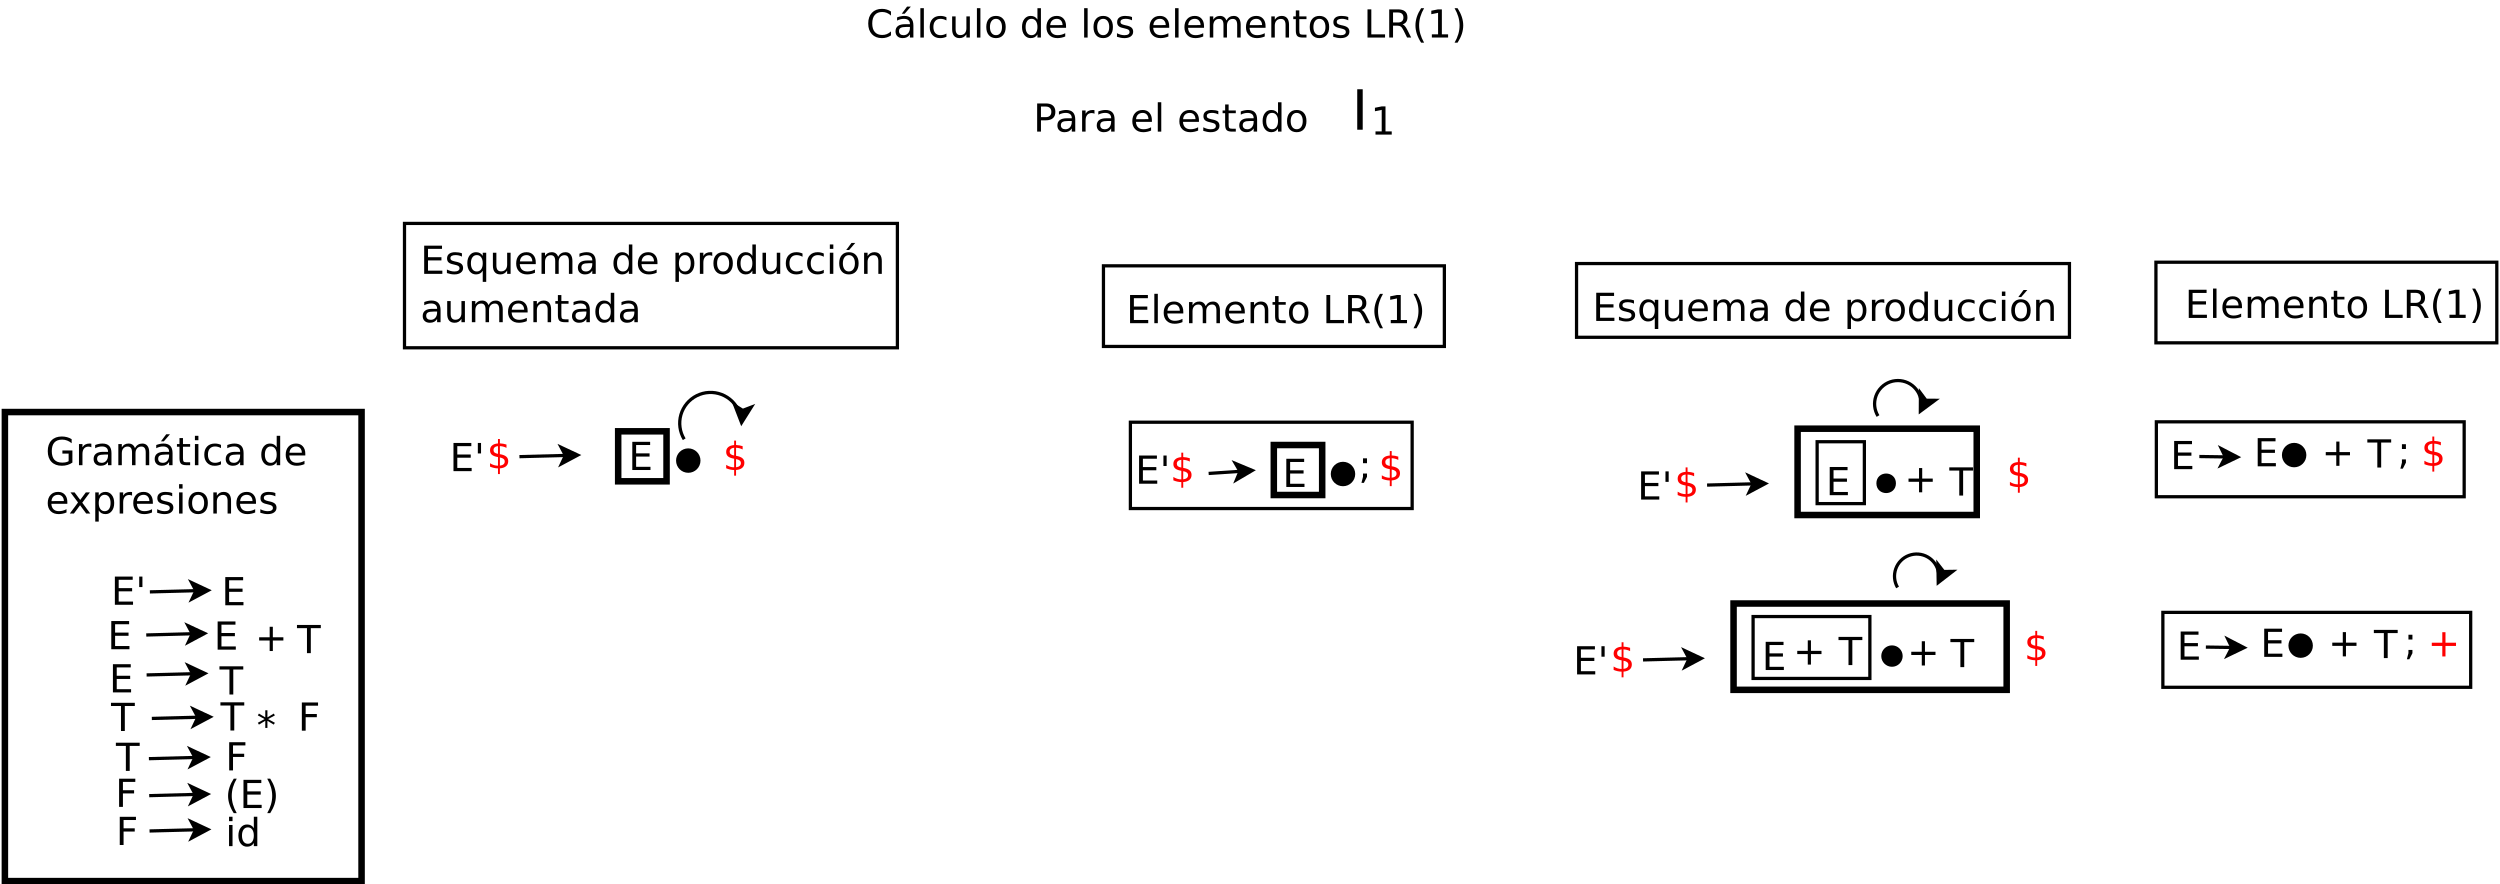 <?xml version="1.0" encoding="UTF-8"?>
<svg xmlns="http://www.w3.org/2000/svg" xmlns:xlink="http://www.w3.org/1999/xlink" width="1535pt" height="543pt" viewBox="0 0 1535 543" version="1.1">
<defs>
<g>
<symbol overflow="visible" id="glyph0-0">
<path style="stroke:none;" d="M 1.188 4.203 L 1.188 -16.75 L 13.062 -16.75 L 13.062 4.203 Z M 2.516 2.875 L 11.734 2.875 L 11.734 -15.406 L 2.516 -15.406 Z M 2.516 2.875 "/>
</symbol>
<symbol overflow="visible" id="glyph0-1">
<path style="stroke:none;" d="M 2.328 -17.312 L 13.281 -17.312 L 13.281 -15.344 L 4.672 -15.344 L 4.672 -10.219 L 12.922 -10.219 L 12.922 -8.25 L 4.672 -8.25 L 4.672 -1.969 L 13.484 -1.969 L 13.484 0 L 2.328 0 Z M 2.328 -17.312 "/>
</symbol>
<symbol overflow="visible" id="glyph0-2">
<path style="stroke:none;" d="M -0.062 -17.312 L 14.578 -17.312 L 14.578 -15.344 L 8.438 -15.344 L 8.438 0 L 6.078 0 L 6.078 -15.344 L -0.062 -15.344 Z M -0.062 -17.312 "/>
</symbol>
<symbol overflow="visible" id="glyph0-3">
<path style="stroke:none;" d="M 10.922 -14.891 L 10.922 -8.438 L 17.391 -8.438 L 17.391 -6.453 L 10.922 -6.453 L 10.922 0 L 8.969 0 L 8.969 -6.453 L 2.516 -6.453 L 2.516 -8.438 L 8.969 -8.438 L 8.969 -14.891 Z M 10.922 -14.891 "/>
</symbol>
<symbol overflow="visible" id="glyph0-4">
<path style="stroke:none;" d="M 2.328 -17.312 L 12.281 -17.312 L 12.281 -15.344 L 4.672 -15.344 L 4.672 -10.234 L 11.531 -10.234 L 11.531 -8.266 L 4.672 -8.266 L 4.672 0 L 2.328 0 Z M 2.328 -17.312 "/>
</symbol>
<symbol overflow="visible" id="glyph0-5">
<path style="stroke:none;" d="M 11.172 -14.469 L 7 -12.219 L 11.172 -9.953 L 10.5 -8.812 L 6.594 -11.172 L 6.594 -6.797 L 5.281 -6.797 L 5.281 -11.172 L 1.375 -8.812 L 0.703 -9.953 L 4.875 -12.219 L 0.703 -14.469 L 1.375 -15.609 L 5.281 -13.25 L 5.281 -17.625 L 6.594 -17.625 L 6.594 -13.25 L 10.5 -15.609 Z M 11.172 -14.469 "/>
</symbol>
<symbol overflow="visible" id="glyph0-6">
<path style="stroke:none;" d="M 7.359 -18.016 C 6.328 -16.242 5.555 -14.488 5.047 -12.75 C 4.547 -11.008 4.297 -9.242 4.297 -7.453 C 4.297 -5.672 4.551 -3.906 5.062 -2.156 C 5.57 -0.406 6.336 1.352 7.359 3.125 L 5.516 3.125 C 4.348 1.312 3.477 -0.469 2.906 -2.219 C 2.332 -3.977 2.047 -5.723 2.047 -7.453 C 2.047 -9.18 2.328 -10.914 2.891 -12.656 C 3.461 -14.406 4.336 -16.191 5.516 -18.016 Z M 7.359 -18.016 "/>
</symbol>
<symbol overflow="visible" id="glyph0-7">
<path style="stroke:none;" d="M 1.906 -18.016 L 3.75 -18.016 C 4.914 -16.191 5.785 -14.406 6.359 -12.656 C 6.93 -10.914 7.219 -9.18 7.219 -7.453 C 7.219 -5.723 6.93 -3.977 6.359 -2.219 C 5.785 -0.469 4.914 1.312 3.75 3.125 L 1.906 3.125 C 2.926 1.352 3.691 -0.406 4.203 -2.156 C 4.711 -3.906 4.969 -5.672 4.969 -7.453 C 4.969 -9.242 4.711 -11.008 4.203 -12.75 C 3.691 -14.488 2.926 -16.242 1.906 -18.016 Z M 1.906 -18.016 "/>
</symbol>
<symbol overflow="visible" id="glyph0-8">
<path style="stroke:none;" d="M 2.234 -12.984 L 4.375 -12.984 L 4.375 0 L 2.234 0 Z M 2.234 -18.047 L 4.375 -18.047 L 4.375 -15.344 L 2.234 -15.344 Z M 2.234 -18.047 "/>
</symbol>
<symbol overflow="visible" id="glyph0-9">
<path style="stroke:none;" d="M 10.781 -11.016 L 10.781 -18.047 L 12.922 -18.047 L 12.922 0 L 10.781 0 L 10.781 -1.953 C 10.332 -1.172 9.766 -0.594 9.078 -0.219 C 8.398 0.156 7.582 0.344 6.625 0.344 C 5.051 0.344 3.77 -0.281 2.781 -1.531 C 1.801 -2.789 1.312 -4.441 1.312 -6.484 C 1.312 -8.523 1.801 -10.172 2.781 -11.422 C 3.77 -12.672 5.051 -13.297 6.625 -13.297 C 7.582 -13.297 8.398 -13.109 9.078 -12.734 C 9.766 -12.359 10.332 -11.785 10.781 -11.016 Z M 3.516 -6.484 C 3.516 -4.91 3.836 -3.676 4.484 -2.781 C 5.129 -1.895 6.016 -1.453 7.141 -1.453 C 8.273 -1.453 9.164 -1.895 9.812 -2.781 C 10.457 -3.676 10.781 -4.91 10.781 -6.484 C 10.781 -8.055 10.457 -9.285 9.812 -10.172 C 9.164 -11.066 8.273 -11.516 7.141 -11.516 C 6.016 -11.516 5.129 -11.066 4.484 -10.172 C 3.836 -9.285 3.516 -8.055 3.516 -6.484 Z M 3.516 -6.484 "/>
</symbol>
<symbol overflow="visible" id="glyph0-10">
<path style="stroke:none;" d="M 4.25 -17.312 L 4.25 -10.875 L 2.281 -10.875 L 2.281 -17.312 Z M 4.25 -17.312 "/>
</symbol>
<symbol overflow="visible" id="glyph0-11">
<path style="stroke:none;" d="M 14.141 -2.469 L 14.141 -7.125 L 10.312 -7.125 L 10.312 -9.047 L 16.453 -9.047 L 16.453 -1.609 C 15.547 -0.973 14.547 -0.488 13.453 -0.156 C 12.367 0.176 11.207 0.344 9.969 0.344 C 7.27 0.344 5.156 -0.445 3.625 -2.031 C 2.094 -3.613 1.328 -5.816 1.328 -8.641 C 1.328 -11.473 2.094 -13.676 3.625 -15.25 C 5.156 -16.832 7.27 -17.625 9.969 -17.625 C 11.102 -17.625 12.176 -17.484 13.188 -17.203 C 14.207 -16.93 15.145 -16.523 16 -15.984 L 16 -13.484 C 15.133 -14.223 14.211 -14.773 13.234 -15.141 C 12.266 -15.516 11.242 -15.703 10.172 -15.703 C 8.055 -15.703 6.461 -15.109 5.391 -13.922 C 4.328 -12.742 3.797 -10.984 3.797 -8.641 C 3.797 -6.305 4.328 -4.547 5.391 -3.359 C 6.461 -2.18 8.055 -1.594 10.172 -1.594 C 10.992 -1.594 11.727 -1.66 12.375 -1.797 C 13.031 -1.941 13.617 -2.164 14.141 -2.469 Z M 14.141 -2.469 "/>
</symbol>
<symbol overflow="visible" id="glyph0-12">
<path style="stroke:none;" d="M 9.766 -11 C 9.523 -11.133 9.266 -11.234 8.984 -11.297 C 8.703 -11.367 8.391 -11.406 8.047 -11.406 C 6.836 -11.406 5.91 -11.008 5.266 -10.219 C 4.617 -9.438 4.297 -8.312 4.297 -6.844 L 4.297 0 L 2.156 0 L 2.156 -12.984 L 4.297 -12.984 L 4.297 -10.969 C 4.742 -11.758 5.328 -12.344 6.047 -12.719 C 6.766 -13.102 7.641 -13.297 8.672 -13.297 C 8.816 -13.297 8.977 -13.285 9.156 -13.266 C 9.332 -13.254 9.531 -13.227 9.75 -13.188 Z M 9.766 -11 "/>
</symbol>
<symbol overflow="visible" id="glyph0-13">
<path style="stroke:none;" d="M 8.141 -6.531 C 6.422 -6.531 5.227 -6.332 4.562 -5.938 C 3.895 -5.539 3.562 -4.867 3.562 -3.922 C 3.562 -3.16 3.812 -2.555 4.312 -2.109 C 4.812 -1.672 5.488 -1.453 6.344 -1.453 C 7.531 -1.453 8.477 -1.867 9.188 -2.703 C 9.906 -3.547 10.266 -4.66 10.266 -6.047 L 10.266 -6.531 Z M 12.391 -7.406 L 12.391 0 L 10.266 0 L 10.266 -1.969 C 9.773 -1.176 9.164 -0.594 8.438 -0.219 C 7.719 0.156 6.832 0.344 5.781 0.344 C 4.445 0.344 3.383 -0.031 2.594 -0.781 C 1.812 -1.531 1.422 -2.531 1.422 -3.781 C 1.422 -5.238 1.91 -6.336 2.891 -7.078 C 3.867 -7.828 5.328 -8.203 7.266 -8.203 L 10.266 -8.203 L 10.266 -8.406 C 10.266 -9.383 9.941 -10.145 9.297 -10.688 C 8.648 -11.227 7.742 -11.5 6.578 -11.5 C 5.836 -11.5 5.113 -11.406 4.406 -11.219 C 3.695 -11.039 3.02 -10.773 2.375 -10.422 L 2.375 -12.391 C 3.156 -12.691 3.91 -12.914 4.641 -13.062 C 5.379 -13.219 6.098 -13.297 6.797 -13.297 C 8.672 -13.297 10.07 -12.805 11 -11.828 C 11.926 -10.859 12.391 -9.383 12.391 -7.406 Z M 12.391 -7.406 "/>
</symbol>
<symbol overflow="visible" id="glyph0-14">
<path style="stroke:none;" d="M 12.344 -10.5 C 12.883 -11.457 13.523 -12.16 14.266 -12.609 C 15.004 -13.066 15.879 -13.297 16.891 -13.297 C 18.242 -13.297 19.285 -12.82 20.016 -11.875 C 20.754 -10.926 21.125 -9.582 21.125 -7.844 L 21.125 0 L 18.969 0 L 18.969 -7.766 C 18.969 -9.016 18.75 -9.941 18.312 -10.547 C 17.875 -11.148 17.203 -11.453 16.297 -11.453 C 15.191 -11.453 14.316 -11.082 13.672 -10.344 C 13.023 -9.613 12.703 -8.613 12.703 -7.344 L 12.703 0 L 10.562 0 L 10.562 -7.766 C 10.562 -9.023 10.344 -9.953 9.906 -10.547 C 9.469 -11.148 8.785 -11.453 7.859 -11.453 C 6.773 -11.453 5.91 -11.082 5.266 -10.344 C 4.617 -9.602 4.297 -8.602 4.297 -7.344 L 4.297 0 L 2.156 0 L 2.156 -12.984 L 4.297 -12.984 L 4.297 -10.969 C 4.785 -11.77 5.367 -12.359 6.047 -12.734 C 6.734 -13.109 7.547 -13.297 8.484 -13.297 C 9.422 -13.297 10.219 -13.055 10.875 -12.578 C 11.539 -12.098 12.031 -11.406 12.344 -10.5 Z M 12.344 -10.5 "/>
</symbol>
<symbol overflow="visible" id="glyph0-15">
<path style="stroke:none;" d="M 8.141 -6.531 C 6.422 -6.531 5.227 -6.332 4.562 -5.938 C 3.895 -5.539 3.562 -4.867 3.562 -3.922 C 3.562 -3.16 3.812 -2.555 4.312 -2.109 C 4.812 -1.672 5.488 -1.453 6.344 -1.453 C 7.531 -1.453 8.477 -1.867 9.188 -2.703 C 9.906 -3.547 10.266 -4.66 10.266 -6.047 L 10.266 -6.531 Z M 12.391 -7.406 L 12.391 0 L 10.266 0 L 10.266 -1.969 C 9.773 -1.176 9.164 -0.594 8.438 -0.219 C 7.719 0.156 6.832 0.344 5.781 0.344 C 4.445 0.344 3.383 -0.031 2.594 -0.781 C 1.812 -1.531 1.422 -2.531 1.422 -3.781 C 1.422 -5.238 1.91 -6.336 2.891 -7.078 C 3.867 -7.828 5.328 -8.203 7.266 -8.203 L 10.266 -8.203 L 10.266 -8.406 C 10.266 -9.383 9.941 -10.145 9.297 -10.688 C 8.648 -11.227 7.742 -11.5 6.578 -11.5 C 5.836 -11.5 5.113 -11.406 4.406 -11.219 C 3.695 -11.039 3.02 -10.773 2.375 -10.422 L 2.375 -12.391 C 3.156 -12.691 3.91 -12.914 4.641 -13.062 C 5.379 -13.219 6.098 -13.297 6.797 -13.297 C 8.672 -13.297 10.07 -12.805 11 -11.828 C 11.926 -10.859 12.391 -9.383 12.391 -7.406 Z M 8.5 -19 L 10.812 -19 L 7.031 -14.641 L 5.25 -14.641 Z M 8.5 -19 "/>
</symbol>
<symbol overflow="visible" id="glyph0-16">
<path style="stroke:none;" d="M 4.344 -16.672 L 4.344 -12.984 L 8.75 -12.984 L 8.75 -11.328 L 4.344 -11.328 L 4.344 -4.281 C 4.344 -3.219 4.488 -2.535 4.781 -2.234 C 5.07 -1.93 5.66 -1.781 6.547 -1.781 L 8.75 -1.781 L 8.75 0 L 6.547 0 C 4.898 0 3.766 -0.305 3.141 -0.922 C 2.516 -1.535 2.203 -2.656 2.203 -4.281 L 2.203 -11.328 L 0.641 -11.328 L 0.641 -12.984 L 2.203 -12.984 L 2.203 -16.672 Z M 4.344 -16.672 "/>
</symbol>
<symbol overflow="visible" id="glyph0-17">
<path style="stroke:none;" d="M 11.578 -12.484 L 11.578 -10.5 C 10.984 -10.832 10.379 -11.082 9.766 -11.25 C 9.16 -11.414 8.551 -11.5 7.938 -11.5 C 6.551 -11.5 5.473 -11.055 4.703 -10.172 C 3.941 -9.297 3.562 -8.066 3.562 -6.484 C 3.562 -4.898 3.941 -3.664 4.703 -2.781 C 5.473 -1.906 6.551 -1.469 7.938 -1.469 C 8.551 -1.469 9.16 -1.551 9.766 -1.719 C 10.379 -1.883 10.984 -2.133 11.578 -2.469 L 11.578 -0.5 C 10.984 -0.219 10.367 -0.008 9.734 0.125 C 9.098 0.27 8.422 0.344 7.703 0.344 C 5.742 0.344 4.188 -0.27 3.031 -1.5 C 1.883 -2.727 1.312 -4.391 1.312 -6.484 C 1.312 -8.598 1.891 -10.258 3.047 -11.469 C 4.211 -12.688 5.812 -13.297 7.844 -13.297 C 8.5 -13.297 9.141 -13.227 9.766 -13.094 C 10.391 -12.957 10.992 -12.754 11.578 -12.484 Z M 11.578 -12.484 "/>
</symbol>
<symbol overflow="visible" id="glyph0-18">
<path style="stroke:none;" d=""/>
</symbol>
<symbol overflow="visible" id="glyph0-19">
<path style="stroke:none;" d="M 13.344 -7.031 L 13.344 -5.984 L 3.531 -5.984 C 3.625 -4.516 4.066 -3.395 4.859 -2.625 C 5.648 -1.852 6.754 -1.469 8.172 -1.469 C 8.992 -1.469 9.789 -1.566 10.562 -1.766 C 11.332 -1.973 12.094 -2.273 12.844 -2.672 L 12.844 -0.656 C 12.082 -0.332 11.297 -0.086 10.484 0.078 C 9.68 0.254 8.867 0.344 8.047 0.344 C 5.973 0.344 4.332 -0.258 3.125 -1.469 C 1.914 -2.676 1.312 -4.305 1.312 -6.359 C 1.312 -8.492 1.883 -10.18 3.031 -11.422 C 4.176 -12.672 5.723 -13.297 7.672 -13.297 C 9.422 -13.297 10.801 -12.734 11.812 -11.609 C 12.832 -10.484 13.344 -8.957 13.344 -7.031 Z M 11.219 -7.656 C 11.195 -8.82 10.867 -9.754 10.234 -10.453 C 9.598 -11.148 8.754 -11.5 7.703 -11.5 C 6.516 -11.5 5.562 -11.16 4.844 -10.484 C 4.125 -9.805 3.711 -8.859 3.609 -7.641 Z M 11.219 -7.656 "/>
</symbol>
<symbol overflow="visible" id="glyph0-20">
<path style="stroke:none;" d="M 13.031 -12.984 L 8.344 -6.672 L 13.281 0 L 10.766 0 L 6.984 -5.109 L 3.203 0 L 0.688 0 L 5.734 -6.797 L 1.109 -12.984 L 3.625 -12.984 L 7.078 -8.359 L 10.516 -12.984 Z M 13.031 -12.984 "/>
</symbol>
<symbol overflow="visible" id="glyph0-21">
<path style="stroke:none;" d="M 4.297 -1.953 L 4.297 4.938 L 2.156 4.938 L 2.156 -12.984 L 4.297 -12.984 L 4.297 -11.016 C 4.742 -11.785 5.312 -12.359 6 -12.734 C 6.688 -13.109 7.504 -13.297 8.453 -13.297 C 10.023 -13.297 11.305 -12.672 12.297 -11.422 C 13.285 -10.172 13.781 -8.523 13.781 -6.484 C 13.781 -4.441 13.285 -2.789 12.297 -1.531 C 11.305 -0.281 10.023 0.344 8.453 0.344 C 7.504 0.344 6.688 0.156 6 -0.219 C 5.312 -0.594 4.742 -1.172 4.297 -1.953 Z M 11.562 -6.484 C 11.562 -8.055 11.238 -9.285 10.594 -10.172 C 9.945 -11.066 9.062 -11.516 7.938 -11.516 C 6.801 -11.516 5.91 -11.066 5.266 -10.172 C 4.617 -9.285 4.297 -8.055 4.297 -6.484 C 4.297 -4.91 4.617 -3.676 5.266 -2.781 C 5.91 -1.895 6.801 -1.453 7.938 -1.453 C 9.062 -1.453 9.945 -1.895 10.594 -2.781 C 11.238 -3.676 11.562 -4.91 11.562 -6.484 Z M 11.562 -6.484 "/>
</symbol>
<symbol overflow="visible" id="glyph0-22">
<path style="stroke:none;" d="M 10.516 -12.609 L 10.516 -10.594 C 9.91 -10.895 9.285 -11.125 8.641 -11.281 C 7.992 -11.438 7.32 -11.516 6.625 -11.516 C 5.562 -11.516 4.766 -11.352 4.234 -11.031 C 3.703 -10.707 3.438 -10.219 3.438 -9.562 C 3.438 -9.07 3.625 -8.688 4 -8.406 C 4.383 -8.125 5.148 -7.852 6.297 -7.594 L 7.031 -7.438 C 8.539 -7.113 9.613 -6.656 10.25 -6.062 C 10.895 -5.469 11.219 -4.641 11.219 -3.578 C 11.219 -2.379 10.738 -1.426 9.781 -0.719 C 8.82 -0.008 7.508 0.344 5.844 0.344 C 5.145 0.344 4.422 0.273 3.672 0.141 C 2.922 0.004 2.125 -0.195 1.281 -0.469 L 1.281 -2.672 C 2.07 -2.266 2.848 -1.957 3.609 -1.75 C 4.379 -1.551 5.141 -1.453 5.891 -1.453 C 6.898 -1.453 7.672 -1.625 8.203 -1.969 C 8.742 -2.312 9.016 -2.797 9.016 -3.422 C 9.016 -4.004 8.816 -4.445 8.422 -4.75 C 8.035 -5.062 7.188 -5.359 5.875 -5.641 L 5.125 -5.828 C 3.801 -6.098 2.844 -6.52 2.25 -7.094 C 1.664 -7.676 1.375 -8.469 1.375 -9.469 C 1.375 -10.695 1.805 -11.641 2.672 -12.297 C 3.547 -12.961 4.773 -13.297 6.359 -13.297 C 7.148 -13.297 7.895 -13.238 8.594 -13.125 C 9.289 -13.008 9.93 -12.836 10.516 -12.609 Z M 10.516 -12.609 "/>
</symbol>
<symbol overflow="visible" id="glyph0-23">
<path style="stroke:none;" d="M 7.266 -11.5 C 6.129 -11.5 5.227 -11.051 4.562 -10.156 C 3.895 -9.258 3.562 -8.035 3.562 -6.484 C 3.562 -4.93 3.891 -3.707 4.547 -2.812 C 5.211 -1.914 6.117 -1.469 7.266 -1.469 C 8.398 -1.469 9.301 -1.914 9.969 -2.812 C 10.633 -3.707 10.969 -4.93 10.969 -6.484 C 10.969 -8.023 10.633 -9.242 9.969 -10.141 C 9.301 -11.047 8.398 -11.5 7.266 -11.5 Z M 7.266 -13.297 C 9.117 -13.297 10.578 -12.691 11.641 -11.484 C 12.703 -10.285 13.234 -8.617 13.234 -6.484 C 13.234 -4.359 12.703 -2.688 11.641 -1.469 C 10.578 -0.258 9.117 0.344 7.266 0.344 C 5.398 0.344 3.941 -0.258 2.891 -1.469 C 1.836 -2.688 1.312 -4.359 1.312 -6.484 C 1.312 -8.617 1.836 -10.285 2.891 -11.484 C 3.941 -12.691 5.398 -13.297 7.266 -13.297 Z M 7.266 -13.297 "/>
</symbol>
<symbol overflow="visible" id="glyph0-24">
<path style="stroke:none;" d="M 13.031 -7.844 L 13.031 0 L 10.906 0 L 10.906 -7.766 C 10.906 -8.992 10.664 -9.914 10.188 -10.531 C 9.707 -11.145 8.988 -11.453 8.031 -11.453 C 6.875 -11.453 5.961 -11.082 5.297 -10.344 C 4.629 -9.613 4.297 -8.613 4.297 -7.344 L 4.297 0 L 2.156 0 L 2.156 -12.984 L 4.297 -12.984 L 4.297 -10.969 C 4.805 -11.75 5.406 -12.332 6.094 -12.719 C 6.789 -13.102 7.594 -13.297 8.5 -13.297 C 9.988 -13.297 11.113 -12.832 11.875 -11.906 C 12.645 -10.988 13.031 -9.633 13.031 -7.844 Z M 13.031 -7.844 "/>
</symbol>
<symbol overflow="visible" id="glyph0-25">
<path style="stroke:none;" d="M 8.031 3.484 L 6.859 3.484 L 6.859 0 C 6.047 -0.008 5.234 -0.102 4.422 -0.281 C 3.609 -0.457 2.789 -0.719 1.969 -1.062 L 1.969 -3.156 C 2.758 -2.656 3.555 -2.281 4.359 -2.031 C 5.172 -1.781 6.004 -1.648 6.859 -1.641 L 6.859 -6.938 C 5.148 -7.219 3.906 -7.688 3.125 -8.344 C 2.352 -9.008 1.969 -9.926 1.969 -11.094 C 1.969 -12.352 2.391 -13.344 3.234 -14.062 C 4.078 -14.789 5.285 -15.207 6.859 -15.312 L 6.859 -18.047 L 8.031 -18.047 L 8.031 -15.359 C 8.75 -15.328 9.441 -15.25 10.109 -15.125 C 10.785 -15.008 11.441 -14.848 12.078 -14.641 L 12.078 -12.609 C 11.441 -12.93 10.785 -13.18 10.109 -13.359 C 9.43 -13.535 8.738 -13.641 8.031 -13.672 L 8.031 -8.719 C 9.781 -8.445 11.066 -7.961 11.891 -7.266 C 12.723 -6.578 13.141 -5.629 13.141 -4.422 C 13.141 -3.109 12.695 -2.078 11.812 -1.328 C 10.938 -0.578 9.676 -0.141 8.031 -0.016 Z M 6.859 -8.922 L 6.859 -13.688 C 5.961 -13.582 5.281 -13.32 4.812 -12.906 C 4.344 -12.5 4.109 -11.957 4.109 -11.281 C 4.109 -10.613 4.328 -10.094 4.766 -9.719 C 5.203 -9.352 5.898 -9.086 6.859 -8.922 Z M 8.031 -6.703 L 8.031 -1.688 C 9.008 -1.812 9.75 -2.086 10.25 -2.516 C 10.75 -2.941 11 -3.504 11 -4.203 C 11 -4.879 10.758 -5.414 10.281 -5.812 C 9.801 -6.219 9.051 -6.516 8.031 -6.703 Z M 8.031 -6.703 "/>
</symbol>
<symbol overflow="visible" id="glyph0-26">
<path style="stroke:none;" d="M 2.781 -12.281 L 5.234 -12.281 L 5.234 -9.328 L 2.781 -9.328 Z M 2.781 -2.953 L 5.234 -2.953 L 5.234 -0.953 L 3.328 2.766 L 1.828 2.766 L 2.781 -0.953 Z M 2.781 -2.953 "/>
</symbol>
<symbol overflow="visible" id="glyph0-27">
<path style="stroke:none;" d="M 15.297 -15.984 L 15.297 -13.516 C 14.504 -14.242 13.66 -14.789 12.766 -15.156 C 11.879 -15.52 10.93 -15.703 9.922 -15.703 C 7.941 -15.703 6.426 -15.098 5.375 -13.891 C 4.32 -12.68 3.797 -10.93 3.797 -8.641 C 3.797 -6.359 4.32 -4.613 5.375 -3.406 C 6.426 -2.195 7.941 -1.594 9.922 -1.594 C 10.93 -1.594 11.879 -1.77 12.766 -2.125 C 13.66 -2.488 14.504 -3.039 15.297 -3.781 L 15.297 -1.328 C 14.473 -0.773 13.602 -0.359 12.688 -0.078 C 11.77 0.203 10.801 0.344 9.781 0.344 C 7.164 0.344 5.102 -0.457 3.594 -2.062 C 2.082 -3.664 1.328 -5.859 1.328 -8.641 C 1.328 -11.422 2.082 -13.613 3.594 -15.219 C 5.102 -16.82 7.164 -17.625 9.781 -17.625 C 10.82 -17.625 11.801 -17.484 12.719 -17.203 C 13.633 -16.93 14.492 -16.523 15.297 -15.984 Z M 15.297 -15.984 "/>
</symbol>
<symbol overflow="visible" id="glyph0-28">
<path style="stroke:none;" d="M 2.234 -18.047 L 4.375 -18.047 L 4.375 0 L 2.234 0 Z M 2.234 -18.047 "/>
</symbol>
<symbol overflow="visible" id="glyph0-29">
<path style="stroke:none;" d="M 2.016 -5.125 L 2.016 -12.984 L 4.156 -12.984 L 4.156 -5.203 C 4.156 -3.973 4.395 -3.051 4.875 -2.438 C 5.352 -1.82 6.07 -1.516 7.031 -1.516 C 8.176 -1.516 9.082 -1.879 9.75 -2.609 C 10.426 -3.348 10.766 -4.352 10.766 -5.625 L 10.766 -12.984 L 12.891 -12.984 L 12.891 0 L 10.766 0 L 10.766 -2 C 10.242 -1.207 9.641 -0.617 8.953 -0.234 C 8.273 0.148 7.484 0.344 6.578 0.344 C 5.086 0.344 3.953 -0.117 3.172 -1.047 C 2.398 -1.984 2.016 -3.344 2.016 -5.125 Z M 7.391 -13.297 Z M 7.391 -13.297 "/>
</symbol>
<symbol overflow="visible" id="glyph0-30">
<path style="stroke:none;" d="M 2.328 -17.312 L 4.672 -17.312 L 4.672 -1.969 L 13.109 -1.969 L 13.109 0 L 2.328 0 Z M 2.328 -17.312 "/>
</symbol>
<symbol overflow="visible" id="glyph0-31">
<path style="stroke:none;" d="M 10.547 -8.125 C 11.047 -7.945 11.531 -7.578 12 -7.016 C 12.477 -6.461 12.957 -5.703 13.438 -4.734 L 15.812 0 L 13.297 0 L 11.094 -4.438 C 10.52 -5.602 9.961 -6.375 9.422 -6.75 C 8.879 -7.125 8.145 -7.312 7.219 -7.312 L 4.672 -7.312 L 4.672 0 L 2.328 0 L 2.328 -17.312 L 7.625 -17.312 C 9.602 -17.312 11.078 -16.895 12.047 -16.062 C 13.023 -15.238 13.516 -13.992 13.516 -12.328 C 13.516 -11.234 13.258 -10.328 12.75 -9.609 C 12.238 -8.891 11.504 -8.395 10.547 -8.125 Z M 4.672 -15.391 L 4.672 -9.25 L 7.625 -9.25 C 8.75 -9.25 9.598 -9.508 10.172 -10.031 C 10.754 -10.551 11.047 -11.316 11.047 -12.328 C 11.047 -13.336 10.754 -14.098 10.172 -14.609 C 9.598 -15.129 8.75 -15.391 7.625 -15.391 Z M 4.672 -15.391 "/>
</symbol>
<symbol overflow="visible" id="glyph0-32">
<path style="stroke:none;" d="M 2.953 -1.969 L 6.766 -1.969 L 6.766 -15.188 L 2.609 -14.344 L 2.609 -16.484 L 6.75 -17.312 L 9.094 -17.312 L 9.094 -1.969 L 12.922 -1.969 L 12.922 0 L 2.953 0 Z M 2.953 -1.969 "/>
</symbol>
<symbol overflow="visible" id="glyph0-33">
<path style="stroke:none;" d="M 4.672 -15.391 L 4.672 -8.891 L 7.625 -8.891 C 8.707 -8.891 9.547 -9.172 10.141 -9.734 C 10.742 -10.297 11.047 -11.098 11.047 -12.141 C 11.047 -13.18 10.742 -13.984 10.141 -14.547 C 9.547 -15.109 8.707 -15.391 7.625 -15.391 Z M 2.328 -17.312 L 7.625 -17.312 C 9.562 -17.312 11.023 -16.875 12.016 -16 C 13.016 -15.125 13.516 -13.836 13.516 -12.141 C 13.516 -10.43 13.016 -9.141 12.016 -8.266 C 11.023 -7.391 9.562 -6.953 7.625 -6.953 L 4.672 -6.953 L 4.672 0 L 2.328 0 Z M 2.328 -17.312 "/>
</symbol>
<symbol overflow="visible" id="glyph0-34">
<path style="stroke:none;" d="M 3.516 -6.484 C 3.516 -4.91 3.836 -3.676 4.484 -2.781 C 5.129 -1.895 6.016 -1.453 7.141 -1.453 C 8.273 -1.453 9.164 -1.895 9.812 -2.781 C 10.457 -3.676 10.781 -4.91 10.781 -6.484 C 10.781 -8.055 10.457 -9.285 9.812 -10.172 C 9.164 -11.066 8.273 -11.516 7.141 -11.516 C 6.016 -11.516 5.129 -11.066 4.484 -10.172 C 3.836 -9.285 3.516 -8.055 3.516 -6.484 Z M 10.781 -1.953 C 10.332 -1.172 9.766 -0.594 9.078 -0.219 C 8.398 0.156 7.582 0.344 6.625 0.344 C 5.051 0.344 3.77 -0.281 2.781 -1.531 C 1.801 -2.789 1.312 -4.441 1.312 -6.484 C 1.312 -8.523 1.801 -10.172 2.781 -11.422 C 3.77 -12.672 5.051 -13.297 6.625 -13.297 C 7.582 -13.297 8.398 -13.109 9.078 -12.734 C 9.766 -12.359 10.332 -11.785 10.781 -11.016 L 10.781 -12.984 L 12.922 -12.984 L 12.922 4.938 L 10.781 4.938 Z M 10.781 -1.953 "/>
</symbol>
<symbol overflow="visible" id="glyph0-35">
<path style="stroke:none;" d="M 7.266 -11.5 C 6.129 -11.5 5.227 -11.051 4.562 -10.156 C 3.895 -9.258 3.562 -8.035 3.562 -6.484 C 3.562 -4.93 3.891 -3.707 4.547 -2.812 C 5.211 -1.914 6.117 -1.469 7.266 -1.469 C 8.398 -1.469 9.301 -1.914 9.969 -2.812 C 10.633 -3.707 10.969 -4.93 10.969 -6.484 C 10.969 -8.023 10.633 -9.242 9.969 -10.141 C 9.301 -11.047 8.398 -11.5 7.266 -11.5 Z M 7.266 -13.297 C 9.117 -13.297 10.578 -12.691 11.641 -11.484 C 12.703 -10.285 13.234 -8.617 13.234 -6.484 C 13.234 -4.359 12.703 -2.688 11.641 -1.469 C 10.578 -0.258 9.117 0.344 7.266 0.344 C 5.398 0.344 3.941 -0.258 2.891 -1.469 C 1.836 -2.688 1.312 -4.359 1.312 -6.484 C 1.312 -8.617 1.836 -10.285 2.891 -11.484 C 3.941 -12.691 5.398 -13.297 7.266 -13.297 Z M 8.875 -19 L 11.188 -19 L 7.406 -14.641 L 5.625 -14.641 Z M 8.875 -19 "/>
</symbol>
<symbol overflow="visible" id="glyph1-0">
<path style="stroke:none;" d="M 1.703 6.031 L 1.703 -24.031 L 18.734 -24.031 L 18.734 6.031 Z M 3.609 4.125 L 16.844 4.125 L 16.844 -22.109 L 3.609 -22.109 Z M 3.609 4.125 "/>
</symbol>
<symbol overflow="visible" id="glyph1-1">
<path style="stroke:none;" d="M 3.344 -24.844 L 6.703 -24.844 L 6.703 0 L 3.344 0 Z M 3.344 -24.844 "/>
</symbol>
</g>
</defs>
<g id="surface141728">
<rect x="0" y="0" width="1535" height="543" style="fill:rgb(100%,100%,100%);fill-opacity:1;stroke:none;"/>
<path style="fill-rule:evenodd;fill:rgb(100%,100%,100%);fill-opacity:1;stroke-width:0.2;stroke-linecap:butt;stroke-linejoin:miter;stroke:rgb(0%,0%,0%);stroke-opacity:1;stroke-miterlimit:10;" d="M 7.045 13.915 L 17.995 13.915 L 17.995 28.315 L 7.045 28.315 Z M 7.045 13.915 " transform="matrix(20,0,0,20,-137.9,-25.3)"/>
<path style="fill-rule:evenodd;fill:rgb(100%,100%,100%);fill-opacity:1;stroke-width:0.1;stroke-linecap:butt;stroke-linejoin:miter;stroke:rgb(0%,0%,0%);stroke-opacity:1;stroke-miterlimit:10;" d="M 19.313 8.124 L 34.445 8.124 L 34.445 11.942 L 19.313 11.942 Z M 19.313 8.124 " transform="matrix(20,0,0,20,-137.9,-25.3)"/>
<path style="fill-rule:evenodd;fill:rgb(100%,100%,100%);fill-opacity:1;stroke-width:0.1;stroke-linecap:butt;stroke-linejoin:miter;stroke:rgb(0%,0%,0%);stroke-opacity:1;stroke-miterlimit:10;" d="M 41.598 14.227 L 50.248 14.227 L 50.248 16.877 L 41.598 16.877 Z M 41.598 14.227 " transform="matrix(20,0,0,20,-137.9,-25.3)"/>
<g style="fill:rgb(0%,0%,0%);fill-opacity:1;">
  <use xlink:href="#glyph0-1" x="66" y="398.633"/>
</g>
<g style="fill:rgb(0%,0%,0%);fill-opacity:1;">
  <use xlink:href="#glyph0-1" x="131.301" y="398.887"/>
</g>
<g style="fill:rgb(0%,0%,0%);fill-opacity:1;">
  <use xlink:href="#glyph0-2" x="182.398" y="401.031"/>
</g>
<g style="fill:rgb(0%,0%,0%);fill-opacity:1;">
  <use xlink:href="#glyph0-3" x="156.602" y="399.731"/>
</g>
<g style="fill:rgb(0%,0%,0%);fill-opacity:1;">
  <use xlink:href="#glyph0-2" x="134.801" y="426.43"/>
</g>
<g style="fill:rgb(0%,0%,0%);fill-opacity:1;">
  <use xlink:href="#glyph0-2" x="68.199" y="448.832"/>
</g>
<g style="fill:rgb(0%,0%,0%);fill-opacity:1;">
  <use xlink:href="#glyph0-2" x="135.398" y="448.531"/>
</g>
<g style="fill:rgb(0%,0%,0%);fill-opacity:1;">
  <use xlink:href="#glyph0-4" x="183" y="448.633"/>
</g>
<g style="fill:rgb(0%,0%,0%);fill-opacity:1;">
  <use xlink:href="#glyph0-2" x="71.199" y="473.332"/>
</g>
<g style="fill:rgb(0%,0%,0%);fill-opacity:1;">
  <use xlink:href="#glyph0-4" x="138.398" y="473.031"/>
</g>
<g style="fill:rgb(0%,0%,0%);fill-opacity:1;">
  <use xlink:href="#glyph0-5" x="157.602" y="453.731"/>
</g>
<g style="fill:rgb(0%,0%,0%);fill-opacity:1;">
  <use xlink:href="#glyph0-4" x="70.801" y="495.43"/>
</g>
<g style="fill:rgb(0%,0%,0%);fill-opacity:1;">
  <use xlink:href="#glyph0-6" x="138" y="496.133"/>
  <use xlink:href="#glyph0-1" x="147.167" y="496.133"/>
  <use xlink:href="#glyph0-7" x="162.167" y="496.133"/>
</g>
<g style="fill:rgb(0%,0%,0%);fill-opacity:1;">
  <use xlink:href="#glyph0-4" x="71.199" y="518.832"/>
</g>
<g style="fill:rgb(0%,0%,0%);fill-opacity:1;">
  <use xlink:href="#glyph0-8" x="138.398" y="519.531"/>
  <use xlink:href="#glyph0-9" x="145.065" y="519.531"/>
</g>
<path style="fill:none;stroke-width:0.1;stroke-linecap:butt;stroke-linejoin:miter;stroke:rgb(0%,0%,0%);stroke-opacity:1;stroke-miterlimit:10;" d="M 11.385 20.759 L 12.798 20.721 " transform="matrix(20,0,0,20,-137.9,-25.3)"/>
<path style="fill-rule:evenodd;fill:rgb(0%,0%,0%);fill-opacity:1;stroke-width:0.1;stroke-linecap:butt;stroke-linejoin:miter;stroke:rgb(0%,0%,0%);stroke-opacity:1;stroke-miterlimit:10;" d="M 13.173 20.711 L 12.68 20.975 L 12.798 20.721 L 12.667 20.475 Z M 13.173 20.711 " transform="matrix(20,0,0,20,-137.9,-25.3)"/>
<path style="fill:none;stroke-width:0.1;stroke-linecap:butt;stroke-linejoin:miter;stroke:rgb(0%,0%,0%);stroke-opacity:1;stroke-miterlimit:10;" d="M 11.556 23.321 L 12.97 23.284 " transform="matrix(20,0,0,20,-137.9,-25.3)"/>
<path style="fill-rule:evenodd;fill:rgb(0%,0%,0%);fill-opacity:1;stroke-width:0.1;stroke-linecap:butt;stroke-linejoin:miter;stroke:rgb(0%,0%,0%);stroke-opacity:1;stroke-miterlimit:10;" d="M 13.345 23.274 L 12.851 23.537 L 12.97 23.284 L 12.838 23.037 Z M 13.345 23.274 " transform="matrix(20,0,0,20,-137.9,-25.3)"/>
<path style="fill:none;stroke-width:0.1;stroke-linecap:butt;stroke-linejoin:miter;stroke:rgb(0%,0%,0%);stroke-opacity:1;stroke-miterlimit:10;" d="M 11.466 24.556 L 12.88 24.519 " transform="matrix(20,0,0,20,-137.9,-25.3)"/>
<path style="fill-rule:evenodd;fill:rgb(0%,0%,0%);fill-opacity:1;stroke-width:0.1;stroke-linecap:butt;stroke-linejoin:miter;stroke:rgb(0%,0%,0%);stroke-opacity:1;stroke-miterlimit:10;" d="M 13.255 24.509 L 12.761 24.772 L 12.88 24.519 L 12.748 24.272 Z M 13.255 24.509 " transform="matrix(20,0,0,20,-137.9,-25.3)"/>
<path style="fill:none;stroke-width:0.1;stroke-linecap:butt;stroke-linejoin:miter;stroke:rgb(0%,0%,0%);stroke-opacity:1;stroke-miterlimit:10;" d="M 11.476 25.691 L 12.89 25.654 " transform="matrix(20,0,0,20,-137.9,-25.3)"/>
<path style="fill-rule:evenodd;fill:rgb(0%,0%,0%);fill-opacity:1;stroke-width:0.1;stroke-linecap:butt;stroke-linejoin:miter;stroke:rgb(0%,0%,0%);stroke-opacity:1;stroke-miterlimit:10;" d="M 13.265 25.644 L 12.771 25.907 L 12.89 25.654 L 12.758 25.407 Z M 13.265 25.644 " transform="matrix(20,0,0,20,-137.9,-25.3)"/>
<path style="fill:none;stroke-width:0.1;stroke-linecap:butt;stroke-linejoin:miter;stroke:rgb(0%,0%,0%);stroke-opacity:1;stroke-miterlimit:10;" d="M 11.486 26.776 L 12.9 26.739 " transform="matrix(20,0,0,20,-137.9,-25.3)"/>
<path style="fill-rule:evenodd;fill:rgb(0%,0%,0%);fill-opacity:1;stroke-width:0.1;stroke-linecap:butt;stroke-linejoin:miter;stroke:rgb(0%,0%,0%);stroke-opacity:1;stroke-miterlimit:10;" d="M 13.274 26.729 L 12.781 26.992 L 12.9 26.739 L 12.768 26.492 Z M 13.274 26.729 " transform="matrix(20,0,0,20,-137.9,-25.3)"/>
<g style="fill:rgb(0%,0%,0%);fill-opacity:1;">
  <use xlink:href="#glyph0-1" x="68.199" y="371.332"/>
  <use xlink:href="#glyph0-10" x="83.199" y="371.332"/>
</g>
<path style="fill:none;stroke-width:0.1;stroke-linecap:butt;stroke-linejoin:miter;stroke:rgb(0%,0%,0%);stroke-opacity:1;stroke-miterlimit:10;" d="M 11.496 19.436 L 12.91 19.399 " transform="matrix(20,0,0,20,-137.9,-25.3)"/>
<path style="fill-rule:evenodd;fill:rgb(0%,0%,0%);fill-opacity:1;stroke-width:0.1;stroke-linecap:butt;stroke-linejoin:miter;stroke:rgb(0%,0%,0%);stroke-opacity:1;stroke-miterlimit:10;" d="M 13.284 19.389 L 12.791 19.652 L 12.91 19.399 L 12.778 19.152 Z M 13.284 19.389 " transform="matrix(20,0,0,20,-137.9,-25.3)"/>
<g style="fill:rgb(0%,0%,0%);fill-opacity:1;">
  <use xlink:href="#glyph0-1" x="136" y="371.633"/>
</g>
<g style="fill:rgb(0%,0%,0%);fill-opacity:1;">
  <use xlink:href="#glyph0-11" x="28" y="285.633"/>
  <use xlink:href="#glyph0-12" x="46.333" y="285.633"/>
  <use xlink:href="#glyph0-13" x="56.056" y="285.633"/>
  <use xlink:href="#glyph0-14" x="70.5" y="285.633"/>
  <use xlink:href="#glyph0-15" x="93.556" y="285.633"/>
  <use xlink:href="#glyph0-16" x="108" y="285.633"/>
  <use xlink:href="#glyph0-8" x="117.444" y="285.633"/>
  <use xlink:href="#glyph0-17" x="124.111" y="285.633"/>
  <use xlink:href="#glyph0-13" x="137.167" y="285.633"/>
  <use xlink:href="#glyph0-18" x="151.611" y="285.633"/>
  <use xlink:href="#glyph0-9" x="159.111" y="285.633"/>
  <use xlink:href="#glyph0-19" x="174.111" y="285.633"/>
</g>
<g style="fill:rgb(0%,0%,0%);fill-opacity:1;">
  <use xlink:href="#glyph0-19" x="28" y="315.32"/>
  <use xlink:href="#glyph0-20" x="42.167" y="315.32"/>
  <use xlink:href="#glyph0-21" x="56.333" y="315.32"/>
  <use xlink:href="#glyph0-12" x="71.333" y="315.32"/>
  <use xlink:href="#glyph0-19" x="80.5" y="315.32"/>
  <use xlink:href="#glyph0-22" x="95.222" y="315.32"/>
  <use xlink:href="#glyph0-8" x="107.722" y="315.32"/>
  <use xlink:href="#glyph0-23" x="114.389" y="315.32"/>
  <use xlink:href="#glyph0-24" x="128.833" y="315.32"/>
  <use xlink:href="#glyph0-19" x="143.833" y="315.32"/>
  <use xlink:href="#glyph0-22" x="158.556" y="315.32"/>
</g>
<g style="fill:rgb(100%,0%,0%);fill-opacity:1;">
  <use xlink:href="#glyph0-25" x="846.469" y="295"/>
</g>
<g style="fill:rgb(0%,0%,0%);fill-opacity:1;">
  <use xlink:href="#glyph0-1" x="697.066" y="297.004"/>
  <use xlink:href="#glyph0-10" x="712.066" y="297.004"/>
</g>
<path style="fill:none;stroke-width:0.1;stroke-linecap:butt;stroke-linejoin:miter;stroke:rgb(0%,0%,0%);stroke-opacity:1;stroke-miterlimit:10;" d="M 44 15.8 L 44.964 15.734 " transform="matrix(20,0,0,20,-137.9,-25.3)"/>
<path style="fill-rule:evenodd;fill:rgb(0%,0%,0%);fill-opacity:1;stroke-width:0.1;stroke-linecap:butt;stroke-linejoin:miter;stroke:rgb(0%,0%,0%);stroke-opacity:1;stroke-miterlimit:10;" d="M 45.339 15.708 L 44.857 15.992 L 44.964 15.734 L 44.823 15.493 Z M 45.339 15.708 " transform="matrix(20,0,0,20,-137.9,-25.3)"/>
<g style="fill:rgb(100%,0%,0%);fill-opacity:1;">
  <use xlink:href="#glyph0-25" x="718.469" y="296"/>
</g>
<path style="fill-rule:evenodd;fill:rgb(0%,0%,0%);fill-opacity:1;stroke-width:0.1;stroke-linecap:butt;stroke-linejoin:miter;stroke:rgb(0%,0%,0%);stroke-opacity:1;stroke-miterlimit:10;" d="M 48.45 15.817 C 48.45 15.997 48.305 16.142 48.125 16.142 C 47.946 16.142 47.8 15.997 47.8 15.817 C 47.8 15.638 47.946 15.492 48.125 15.492 C 48.305 15.492 48.45 15.638 48.45 15.817 " transform="matrix(20,0,0,20,-137.9,-25.3)"/>
<g style="fill:rgb(0%,0%,0%);fill-opacity:1;">
  <use xlink:href="#glyph0-26" x="834.102" y="293.715"/>
</g>
<path style="fill-rule:evenodd;fill:rgb(100%,100%,100%);fill-opacity:1;stroke-width:0.2;stroke-linecap:butt;stroke-linejoin:miter;stroke:rgb(0%,0%,0%);stroke-opacity:1;stroke-miterlimit:10;" d="M 46.001 14.927 L 47.486 14.927 L 47.486 16.462 L 46.001 16.462 Z M 46.001 14.927 " transform="matrix(20,0,0,20,-137.9,-25.3)"/>
<g style="fill:rgb(0%,0%,0%);fill-opacity:1;">
  <use xlink:href="#glyph0-1" x="787.469" y="299"/>
</g>
<g style="fill:rgb(100%,0%,0%);fill-opacity:1;">
  <use xlink:href="#glyph0-25" x="443.906" y="288.586"/>
</g>
<g style="fill:rgb(0%,0%,0%);fill-opacity:1;">
  <use xlink:href="#glyph0-1" x="276.109" y="289.285"/>
  <use xlink:href="#glyph0-10" x="291.109" y="289.285"/>
</g>
<path style="fill:none;stroke-width:0.1;stroke-linecap:butt;stroke-linejoin:miter;stroke:rgb(0%,0%,0%);stroke-opacity:1;stroke-miterlimit:10;" d="M 22.842 15.284 L 24.255 15.247 " transform="matrix(20,0,0,20,-137.9,-25.3)"/>
<path style="fill-rule:evenodd;fill:rgb(0%,0%,0%);fill-opacity:1;stroke-width:0.1;stroke-linecap:butt;stroke-linejoin:miter;stroke:rgb(0%,0%,0%);stroke-opacity:1;stroke-miterlimit:10;" d="M 24.63 15.237 L 24.137 15.5 L 24.255 15.247 L 24.124 15 Z M 24.63 15.237 " transform="matrix(20,0,0,20,-137.9,-25.3)"/>
<g style="fill:rgb(100%,0%,0%);fill-opacity:1;">
  <use xlink:href="#glyph0-25" x="298.906" y="287.586"/>
</g>
<path style="fill-rule:evenodd;fill:rgb(0%,0%,0%);fill-opacity:1;stroke-width:0.1;stroke-linecap:butt;stroke-linejoin:miter;stroke:rgb(0%,0%,0%);stroke-opacity:1;stroke-miterlimit:10;" d="M 28.35 15.405 C 28.35 15.585 28.205 15.73 28.025 15.73 C 27.846 15.73 27.7 15.585 27.7 15.405 C 27.7 15.226 27.846 15.08 28.025 15.08 C 28.205 15.08 28.35 15.226 28.35 15.405 " transform="matrix(20,0,0,20,-137.9,-25.3)"/>
<path style="fill-rule:evenodd;fill:rgb(100%,100%,100%);fill-opacity:1;stroke-width:0.2;stroke-linecap:butt;stroke-linejoin:miter;stroke:rgb(0%,0%,0%);stroke-opacity:1;stroke-miterlimit:10;" d="M 25.873 14.506 L 27.358 14.506 L 27.358 16.041 L 25.873 16.041 Z M 25.873 14.506 " transform="matrix(20,0,0,20,-137.9,-25.3)"/>
<g style="fill:rgb(0%,0%,0%);fill-opacity:1;">
  <use xlink:href="#glyph0-1" x="385.906" y="288.586"/>
</g>
<path style="fill:none;stroke-width:0.1;stroke-linecap:butt;stroke-linejoin:miter;stroke:rgb(0%,0%,0%);stroke-opacity:1;stroke-miterlimit:10;" d="M 27.9 14.75 C 27.763 14.524 27.726 14.25 27.799 13.996 C 27.873 13.742 28.049 13.53 28.286 13.412 C 28.523 13.294 28.799 13.28 29.046 13.375 C 29.293 13.469 29.49 13.663 29.587 13.909 " transform="matrix(20,0,0,20,-137.9,-25.3)"/>
<path style="fill-rule:evenodd;fill:rgb(0%,0%,0%);fill-opacity:1;stroke-width:0.1;stroke-linecap:butt;stroke-linejoin:miter;stroke:rgb(0%,0%,0%);stroke-opacity:1;stroke-miterlimit:10;" d="M 29.661 14.239 L 29.46 13.717 L 29.697 13.865 L 29.958 13.765 Z M 29.661 14.239 " transform="matrix(20,0,0,20,-137.9,-25.3)"/>
<g style="fill:rgb(0%,0%,0%);fill-opacity:1;">
  <use xlink:href="#glyph0-27" x="531.762" y="23.063"/>
  <use xlink:href="#glyph0-15" x="548.428" y="23.063"/>
  <use xlink:href="#glyph0-28" x="562.873" y="23.063"/>
  <use xlink:href="#glyph0-17" x="569.539" y="23.063"/>
  <use xlink:href="#glyph0-29" x="582.595" y="23.063"/>
  <use xlink:href="#glyph0-28" x="597.595" y="23.063"/>
  <use xlink:href="#glyph0-23" x="604.262" y="23.063"/>
  <use xlink:href="#glyph0-18" x="618.706" y="23.063"/>
  <use xlink:href="#glyph0-9" x="626.206" y="23.063"/>
  <use xlink:href="#glyph0-19" x="641.206" y="23.063"/>
  <use xlink:href="#glyph0-18" x="655.928" y="23.063"/>
  <use xlink:href="#glyph0-28" x="663.428" y="23.063"/>
  <use xlink:href="#glyph0-23" x="670.095" y="23.063"/>
  <use xlink:href="#glyph0-22" x="684.539" y="23.063"/>
  <use xlink:href="#glyph0-18" x="697.039" y="23.063"/>
  <use xlink:href="#glyph0-19" x="704.539" y="23.063"/>
  <use xlink:href="#glyph0-28" x="719.262" y="23.063"/>
  <use xlink:href="#glyph0-19" x="725.928" y="23.063"/>
  <use xlink:href="#glyph0-14" x="740.651" y="23.063"/>
  <use xlink:href="#glyph0-19" x="763.706" y="23.063"/>
  <use xlink:href="#glyph0-24" x="778.428" y="23.063"/>
  <use xlink:href="#glyph0-16" x="793.428" y="23.063"/>
  <use xlink:href="#glyph0-23" x="802.873" y="23.063"/>
  <use xlink:href="#glyph0-22" x="817.317" y="23.063"/>
  <use xlink:href="#glyph0-18" x="829.817" y="23.063"/>
  <use xlink:href="#glyph0-30" x="837.317" y="23.063"/>
  <use xlink:href="#glyph0-31" x="850.651" y="23.063"/>
  <use xlink:href="#glyph0-6" x="867.039" y="23.063"/>
  <use xlink:href="#glyph0-32" x="876.206" y="23.063"/>
  <use xlink:href="#glyph0-7" x="891.206" y="23.063"/>
</g>
<g style="fill:rgb(0%,0%,0%);fill-opacity:1;">
  <use xlink:href="#glyph0-33" x="634.477" y="80.82"/>
  <use xlink:href="#glyph0-13" x="647.81" y="80.82"/>
  <use xlink:href="#glyph0-12" x="662.254" y="80.82"/>
  <use xlink:href="#glyph0-13" x="671.977" y="80.82"/>
  <use xlink:href="#glyph0-18" x="686.421" y="80.82"/>
  <use xlink:href="#glyph0-19" x="693.921" y="80.82"/>
  <use xlink:href="#glyph0-28" x="708.643" y="80.82"/>
  <use xlink:href="#glyph0-18" x="715.31" y="80.82"/>
  <use xlink:href="#glyph0-19" x="722.81" y="80.82"/>
  <use xlink:href="#glyph0-22" x="737.532" y="80.82"/>
  <use xlink:href="#glyph0-16" x="750.032" y="80.82"/>
  <use xlink:href="#glyph0-13" x="759.477" y="80.82"/>
  <use xlink:href="#glyph0-9" x="773.921" y="80.82"/>
  <use xlink:href="#glyph0-23" x="788.921" y="80.82"/>
</g>
<g style="fill:rgb(0%,0%,0%);fill-opacity:1;">
  <use xlink:href="#glyph1-1" x="1415.074" y="199.819"/>
</g>
<g style="fill:rgb(0%,0%,0%);fill-opacity:1;">
  <use xlink:href="#glyph0-32" x="1426.676" y="202.82"/>
</g>
<g style="fill:rgb(0%,0%,0%);fill-opacity:1;">
  <use xlink:href="#glyph0-1" x="67" y="425.133"/>
</g>
<path style="fill:none;stroke-width:0.1;stroke-linecap:butt;stroke-linejoin:miter;stroke:rgb(0%,0%,0%);stroke-opacity:1;stroke-miterlimit:10;" d="M 11.396 21.986 L 12.81 21.949 " transform="matrix(20,0,0,20,-137.9,-25.3)"/>
<path style="fill-rule:evenodd;fill:rgb(0%,0%,0%);fill-opacity:1;stroke-width:0.1;stroke-linecap:butt;stroke-linejoin:miter;stroke:rgb(0%,0%,0%);stroke-opacity:1;stroke-miterlimit:10;" d="M 13.184 21.939 L 12.691 22.202 L 12.81 21.949 L 12.678 21.702 Z M 13.184 21.939 " transform="matrix(20,0,0,20,-137.9,-25.3)"/>
<g style="fill:rgb(0%,0%,0%);fill-opacity:1;">
  <use xlink:href="#glyph0-1" x="258.117" y="168.145"/>
  <use xlink:href="#glyph0-22" x="273.117" y="168.145"/>
  <use xlink:href="#glyph0-34" x="285.617" y="168.145"/>
  <use xlink:href="#glyph0-29" x="300.617" y="168.145"/>
  <use xlink:href="#glyph0-19" x="315.617" y="168.145"/>
  <use xlink:href="#glyph0-14" x="330.339" y="168.145"/>
  <use xlink:href="#glyph0-13" x="353.395" y="168.145"/>
  <use xlink:href="#glyph0-18" x="367.839" y="168.145"/>
  <use xlink:href="#glyph0-9" x="375.339" y="168.145"/>
  <use xlink:href="#glyph0-19" x="390.339" y="168.145"/>
  <use xlink:href="#glyph0-18" x="405.062" y="168.145"/>
  <use xlink:href="#glyph0-21" x="412.562" y="168.145"/>
  <use xlink:href="#glyph0-12" x="427.562" y="168.145"/>
  <use xlink:href="#glyph0-23" x="436.728" y="168.145"/>
  <use xlink:href="#glyph0-9" x="451.173" y="168.145"/>
  <use xlink:href="#glyph0-29" x="466.173" y="168.145"/>
  <use xlink:href="#glyph0-17" x="481.173" y="168.145"/>
  <use xlink:href="#glyph0-17" x="494.228" y="168.145"/>
  <use xlink:href="#glyph0-8" x="507.284" y="168.145"/>
  <use xlink:href="#glyph0-35" x="513.951" y="168.145"/>
  <use xlink:href="#glyph0-24" x="528.395" y="168.145"/>
</g>
<g style="fill:rgb(0%,0%,0%);fill-opacity:1;">
  <use xlink:href="#glyph0-13" x="258.117" y="197.832"/>
  <use xlink:href="#glyph0-29" x="272.562" y="197.832"/>
  <use xlink:href="#glyph0-14" x="287.562" y="197.832"/>
  <use xlink:href="#glyph0-19" x="310.617" y="197.832"/>
  <use xlink:href="#glyph0-24" x="325.339" y="197.832"/>
  <use xlink:href="#glyph0-16" x="340.339" y="197.832"/>
  <use xlink:href="#glyph0-13" x="349.784" y="197.832"/>
  <use xlink:href="#glyph0-9" x="364.228" y="197.832"/>
  <use xlink:href="#glyph0-13" x="379.228" y="197.832"/>
</g>
<path style="fill-rule:evenodd;fill:rgb(100%,100%,100%);fill-opacity:1;stroke-width:0.1;stroke-linecap:butt;stroke-linejoin:miter;stroke:rgb(0%,0%,0%);stroke-opacity:1;stroke-miterlimit:10;" d="M 40.771 9.426 L 51.237 9.426 L 51.237 11.901 L 40.771 11.901 Z M 40.771 9.426 " transform="matrix(20,0,0,20,-137.9,-25.3)"/>
<g style="fill:rgb(0%,0%,0%);fill-opacity:1;">
  <use xlink:href="#glyph0-1" x="691.527" y="198.438"/>
  <use xlink:href="#glyph0-28" x="706.527" y="198.438"/>
  <use xlink:href="#glyph0-19" x="713.194" y="198.438"/>
  <use xlink:href="#glyph0-14" x="727.916" y="198.438"/>
  <use xlink:href="#glyph0-19" x="750.972" y="198.438"/>
  <use xlink:href="#glyph0-24" x="765.694" y="198.438"/>
  <use xlink:href="#glyph0-16" x="780.694" y="198.438"/>
  <use xlink:href="#glyph0-23" x="790.138" y="198.438"/>
  <use xlink:href="#glyph0-18" x="804.583" y="198.438"/>
  <use xlink:href="#glyph0-30" x="812.083" y="198.438"/>
  <use xlink:href="#glyph0-31" x="825.416" y="198.438"/>
  <use xlink:href="#glyph0-6" x="841.805" y="198.438"/>
  <use xlink:href="#glyph0-32" x="850.972" y="198.438"/>
  <use xlink:href="#glyph0-7" x="865.972" y="198.438"/>
</g>
<path style="fill-rule:evenodd;fill:rgb(100%,100%,100%);fill-opacity:1;stroke-width:0.2;stroke-linecap:butt;stroke-linejoin:miter;stroke:rgb(0%,0%,0%);stroke-opacity:1;stroke-miterlimit:10;" d="M 62.081 14.426 L 67.581 14.426 L 67.581 17.076 L 62.081 17.076 Z M 62.081 14.426 " transform="matrix(20,0,0,20,-137.9,-25.3)"/>
<path style="fill-rule:evenodd;fill:rgb(100%,100%,100%);fill-opacity:1;stroke-width:0.1;stroke-linecap:butt;stroke-linejoin:miter;stroke:rgb(0%,0%,0%);stroke-opacity:1;stroke-miterlimit:10;" d="M 62.681 14.826 L 64.131 14.826 L 64.131 16.726 L 62.681 16.726 Z M 62.681 14.826 " transform="matrix(20,0,0,20,-137.9,-25.3)"/>
<g style="fill:rgb(100%,0%,0%);fill-opacity:1;">
  <use xlink:href="#glyph0-25" x="1232.117" y="299.043"/>
</g>
<g style="fill:rgb(0%,0%,0%);fill-opacity:1;">
  <use xlink:href="#glyph0-1" x="1005.316" y="306.742"/>
  <use xlink:href="#glyph0-10" x="1020.316" y="306.742"/>
</g>
<path style="fill:none;stroke-width:0.1;stroke-linecap:butt;stroke-linejoin:miter;stroke:rgb(0%,0%,0%);stroke-opacity:1;stroke-miterlimit:10;" d="M 59.302 16.157 L 60.716 16.119 " transform="matrix(20,0,0,20,-137.9,-25.3)"/>
<path style="fill-rule:evenodd;fill:rgb(0%,0%,0%);fill-opacity:1;stroke-width:0.1;stroke-linecap:butt;stroke-linejoin:miter;stroke:rgb(0%,0%,0%);stroke-opacity:1;stroke-miterlimit:10;" d="M 61.091 16.11 L 60.597 16.373 L 60.716 16.119 L 60.584 15.873 Z M 61.091 16.11 " transform="matrix(20,0,0,20,-137.9,-25.3)"/>
<g style="fill:rgb(100%,0%,0%);fill-opacity:1;">
  <use xlink:href="#glyph0-25" x="1028.117" y="305.043"/>
</g>
<path style="fill-rule:evenodd;fill:rgb(0%,0%,0%);fill-opacity:1;stroke-width:0.1;stroke-linecap:butt;stroke-linejoin:miter;stroke:rgb(0%,0%,0%);stroke-opacity:1;stroke-miterlimit:10;" d="M 65.05 16.102 C 65.05 16.436 64.55 16.436 64.55 16.102 C 64.55 15.769 65.05 15.769 65.05 16.102 " transform="matrix(20,0,0,20,-137.9,-25.3)"/>
<g style="fill:rgb(0%,0%,0%);fill-opacity:1;">
  <use xlink:href="#glyph0-1" x="1121.117" y="304.043"/>
</g>
<path style="fill:none;stroke-width:0.1;stroke-linecap:butt;stroke-linejoin:miter;stroke:rgb(0%,0%,0%);stroke-opacity:1;stroke-miterlimit:10;" d="M 64.55 14.037 C 64.437 13.853 64.414 13.628 64.486 13.424 C 64.559 13.22 64.719 13.06 64.923 12.988 C 65.127 12.917 65.353 12.941 65.537 13.054 C 65.721 13.168 65.844 13.358 65.871 13.572 " transform="matrix(20,0,0,20,-137.9,-25.3)"/>
<path style="fill-rule:evenodd;fill:rgb(0%,0%,0%);fill-opacity:1;stroke-width:0.1;stroke-linecap:butt;stroke-linejoin:miter;stroke:rgb(0%,0%,0%);stroke-opacity:1;stroke-miterlimit:10;" d="M 65.85 13.888 L 65.853 13.329 L 66.02 13.553 L 66.299 13.555 Z M 65.85 13.888 " transform="matrix(20,0,0,20,-137.9,-25.3)"/>
<g style="fill:rgb(0%,0%,0%);fill-opacity:1;">
  <use xlink:href="#glyph0-3" x="1169.316" y="302.274"/>
</g>
<g style="fill:rgb(0%,0%,0%);fill-opacity:1;">
  <use xlink:href="#glyph0-2" x="1196.918" y="304.274"/>
</g>
<path style="fill-rule:evenodd;fill:rgb(100%,100%,100%);fill-opacity:1;stroke-width:0.1;stroke-linecap:butt;stroke-linejoin:miter;stroke:rgb(0%,0%,0%);stroke-opacity:1;stroke-miterlimit:10;" d="M 73.082 9.315 L 83.547 9.315 L 83.547 11.79 L 73.082 11.79 Z M 73.082 9.315 " transform="matrix(20,0,0,20,-137.9,-25.3)"/>
<g style="fill:rgb(0%,0%,0%);fill-opacity:1;">
  <use xlink:href="#glyph0-1" x="1341.566" y="195.215"/>
  <use xlink:href="#glyph0-28" x="1356.566" y="195.215"/>
  <use xlink:href="#glyph0-19" x="1363.233" y="195.215"/>
  <use xlink:href="#glyph0-14" x="1377.955" y="195.215"/>
  <use xlink:href="#glyph0-19" x="1401.011" y="195.215"/>
  <use xlink:href="#glyph0-24" x="1415.733" y="195.215"/>
  <use xlink:href="#glyph0-16" x="1430.733" y="195.215"/>
  <use xlink:href="#glyph0-23" x="1440.178" y="195.215"/>
  <use xlink:href="#glyph0-18" x="1454.622" y="195.215"/>
  <use xlink:href="#glyph0-30" x="1462.122" y="195.215"/>
  <use xlink:href="#glyph0-31" x="1475.455" y="195.215"/>
  <use xlink:href="#glyph0-6" x="1491.844" y="195.215"/>
  <use xlink:href="#glyph0-32" x="1501.011" y="195.215"/>
  <use xlink:href="#glyph0-7" x="1516.011" y="195.215"/>
</g>
<path style="fill-rule:evenodd;fill:rgb(100%,100%,100%);fill-opacity:1;stroke-width:0.1;stroke-linecap:butt;stroke-linejoin:miter;stroke:rgb(0%,0%,0%);stroke-opacity:1;stroke-miterlimit:10;" d="M 55.295 9.356 L 70.427 9.356 L 70.427 11.62 L 55.295 11.62 Z M 55.295 9.356 " transform="matrix(20,0,0,20,-137.9,-25.3)"/>
<g style="fill:rgb(0%,0%,0%);fill-opacity:1;">
  <use xlink:href="#glyph0-1" x="977.758" y="197.055"/>
  <use xlink:href="#glyph0-22" x="992.758" y="197.055"/>
  <use xlink:href="#glyph0-34" x="1005.258" y="197.055"/>
  <use xlink:href="#glyph0-29" x="1020.258" y="197.055"/>
  <use xlink:href="#glyph0-19" x="1035.258" y="197.055"/>
  <use xlink:href="#glyph0-14" x="1049.98" y="197.055"/>
  <use xlink:href="#glyph0-13" x="1073.036" y="197.055"/>
  <use xlink:href="#glyph0-18" x="1087.48" y="197.055"/>
  <use xlink:href="#glyph0-9" x="1094.98" y="197.055"/>
  <use xlink:href="#glyph0-19" x="1109.98" y="197.055"/>
  <use xlink:href="#glyph0-18" x="1124.702" y="197.055"/>
  <use xlink:href="#glyph0-21" x="1132.202" y="197.055"/>
  <use xlink:href="#glyph0-12" x="1147.202" y="197.055"/>
  <use xlink:href="#glyph0-23" x="1156.369" y="197.055"/>
  <use xlink:href="#glyph0-9" x="1170.813" y="197.055"/>
  <use xlink:href="#glyph0-29" x="1185.813" y="197.055"/>
  <use xlink:href="#glyph0-17" x="1200.813" y="197.055"/>
  <use xlink:href="#glyph0-17" x="1213.869" y="197.055"/>
  <use xlink:href="#glyph0-8" x="1226.924" y="197.055"/>
  <use xlink:href="#glyph0-35" x="1233.591" y="197.055"/>
  <use xlink:href="#glyph0-24" x="1248.036" y="197.055"/>
</g>
<g style="fill:rgb(0%,0%,0%);fill-opacity:1;">
  <use xlink:href="#glyph1-1" x="830" y="79.647"/>
</g>
<g style="fill:rgb(0%,0%,0%);fill-opacity:1;">
  <use xlink:href="#glyph0-32" x="841.602" y="82.649"/>
</g>
<path style="fill-rule:evenodd;fill:rgb(100%,100%,100%);fill-opacity:1;stroke-width:0.1;stroke-linecap:butt;stroke-linejoin:miter;stroke:rgb(0%,0%,0%);stroke-opacity:1;stroke-miterlimit:10;" d="M 73.095 14.215 L 82.545 14.215 L 82.545 16.515 L 73.095 16.515 Z M 73.095 14.215 " transform="matrix(20,0,0,20,-137.9,-25.3)"/>
<g style="fill:rgb(0%,0%,0%);fill-opacity:1;">
  <use xlink:href="#glyph0-1" x="1332.602" y="288.063"/>
</g>
<g style="fill:rgb(0%,0%,0%);fill-opacity:1;">
  <use xlink:href="#glyph0-1" x="1383.898" y="286.317"/>
</g>
<path style="fill:none;stroke-width:0.1;stroke-linecap:butt;stroke-linejoin:miter;stroke:rgb(0%,0%,0%);stroke-opacity:1;stroke-miterlimit:10;" d="M 74.415 15.28 L 75.213 15.292 " transform="matrix(20,0,0,20,-137.9,-25.3)"/>
<path style="fill-rule:evenodd;fill:rgb(0%,0%,0%);fill-opacity:1;stroke-width:0.1;stroke-linecap:butt;stroke-linejoin:miter;stroke:rgb(0%,0%,0%);stroke-opacity:1;stroke-miterlimit:10;" d="M 75.588 15.298 L 75.084 15.54 L 75.213 15.292 L 75.092 15.041 Z M 75.588 15.298 " transform="matrix(20,0,0,20,-137.9,-25.3)"/>
<g style="fill:rgb(0%,0%,0%);fill-opacity:1;">
  <use xlink:href="#glyph0-3" x="1425.5" y="286.016"/>
</g>
<g style="fill:rgb(0%,0%,0%);fill-opacity:1;">
  <use xlink:href="#glyph0-2" x="1453.602" y="287.063"/>
</g>
<g style="fill:rgb(0%,0%,0%);fill-opacity:1;">
  <use xlink:href="#glyph0-26" x="1472" y="285.016"/>
</g>
<g style="fill:rgb(100%,0%,0%);fill-opacity:1;">
  <use xlink:href="#glyph0-25" x="1486.602" y="286.063"/>
</g>
<path style="fill-rule:evenodd;fill:rgb(0%,0%,0%);fill-opacity:1;stroke-width:0.1;stroke-linecap:butt;stroke-linejoin:miter;stroke:rgb(0%,0%,0%);stroke-opacity:1;stroke-miterlimit:10;" d="M 77.65 15.236 C 77.65 15.415 77.505 15.561 77.325 15.561 C 77.146 15.561 77 15.415 77 15.236 C 77 15.056 77.146 14.911 77.325 14.911 C 77.505 14.911 77.65 15.056 77.65 15.236 " transform="matrix(20,0,0,20,-137.9,-25.3)"/>
<path style="fill-rule:evenodd;fill:rgb(100%,100%,100%);fill-opacity:1;stroke-width:0.2;stroke-linecap:butt;stroke-linejoin:miter;stroke:rgb(0%,0%,0%);stroke-opacity:1;stroke-miterlimit:10;" d="M 60.115 19.793 L 68.5 19.793 L 68.5 22.443 L 60.115 22.443 Z M 60.115 19.793 " transform="matrix(20,0,0,20,-137.9,-25.3)"/>
<path style="fill-rule:evenodd;fill:rgb(100%,100%,100%);fill-opacity:1;stroke-width:0.1;stroke-linecap:butt;stroke-linejoin:miter;stroke:rgb(0%,0%,0%);stroke-opacity:1;stroke-miterlimit:10;" d="M 60.715 20.193 L 64.3 20.193 L 64.3 22.093 L 60.715 22.093 Z M 60.715 20.193 " transform="matrix(20,0,0,20,-137.9,-25.3)"/>
<g style="fill:rgb(100%,0%,0%);fill-opacity:1;">
  <use xlink:href="#glyph0-25" x="1242.801" y="405.391"/>
</g>
<g style="fill:rgb(0%,0%,0%);fill-opacity:1;">
  <use xlink:href="#glyph0-1" x="966" y="414.09"/>
  <use xlink:href="#glyph0-10" x="981" y="414.09"/>
</g>
<path style="fill:none;stroke-width:0.1;stroke-linecap:butt;stroke-linejoin:miter;stroke:rgb(0%,0%,0%);stroke-opacity:1;stroke-miterlimit:10;" d="M 57.336 21.524 L 58.75 21.487 " transform="matrix(20,0,0,20,-137.9,-25.3)"/>
<path style="fill-rule:evenodd;fill:rgb(0%,0%,0%);fill-opacity:1;stroke-width:0.1;stroke-linecap:butt;stroke-linejoin:miter;stroke:rgb(0%,0%,0%);stroke-opacity:1;stroke-miterlimit:10;" d="M 59.124 21.477 L 58.631 21.74 L 58.75 21.487 L 58.618 21.24 Z M 59.124 21.477 " transform="matrix(20,0,0,20,-137.9,-25.3)"/>
<g style="fill:rgb(100%,0%,0%);fill-opacity:1;">
  <use xlink:href="#glyph0-25" x="988.801" y="412.391"/>
</g>
<path style="fill-rule:evenodd;fill:rgb(0%,0%,0%);fill-opacity:1;stroke-width:0.1;stroke-linecap:butt;stroke-linejoin:miter;stroke:rgb(0%,0%,0%);stroke-opacity:1;stroke-miterlimit:10;" d="M 65.257 21.406 C 65.257 21.56 65.132 21.685 64.979 21.685 C 64.825 21.685 64.7 21.56 64.7 21.406 C 64.7 21.252 64.825 21.128 64.979 21.128 C 65.132 21.128 65.257 21.252 65.257 21.406 " transform="matrix(20,0,0,20,-137.9,-25.3)"/>
<g style="fill:rgb(0%,0%,0%);fill-opacity:1;">
  <use xlink:href="#glyph0-1" x="1081.801" y="411.391"/>
</g>
<path style="fill:none;stroke-width:0.1;stroke-linecap:butt;stroke-linejoin:miter;stroke:rgb(0%,0%,0%);stroke-opacity:1;stroke-miterlimit:10;" d="M 65.15 19.3 C 65.048 19.126 65.028 18.916 65.096 18.725 C 65.164 18.535 65.312 18.385 65.502 18.316 C 65.691 18.246 65.902 18.264 66.077 18.365 C 66.252 18.466 66.373 18.639 66.407 18.838 " transform="matrix(20,0,0,20,-137.9,-25.3)"/>
<path style="fill-rule:evenodd;fill:rgb(0%,0%,0%);fill-opacity:1;stroke-width:0.1;stroke-linecap:butt;stroke-linejoin:miter;stroke:rgb(0%,0%,0%);stroke-opacity:1;stroke-miterlimit:10;" d="M 66.399 19.149 L 66.39 18.59 L 66.561 18.811 L 66.841 18.807 Z M 66.399 19.149 " transform="matrix(20,0,0,20,-137.9,-25.3)"/>
<g style="fill:rgb(0%,0%,0%);fill-opacity:1;">
  <use xlink:href="#glyph0-3" x="1171" y="408.617"/>
</g>
<g style="fill:rgb(0%,0%,0%);fill-opacity:1;">
  <use xlink:href="#glyph0-2" x="1197.602" y="409.617"/>
</g>
<g style="fill:rgb(0%,0%,0%);fill-opacity:1;">
  <use xlink:href="#glyph0-3" x="1101" y="408.063"/>
</g>
<g style="fill:rgb(0%,0%,0%);fill-opacity:1;">
  <use xlink:href="#glyph0-2" x="1128.898" y="408.363"/>
</g>
<path style="fill-rule:evenodd;fill:rgb(100%,100%,100%);fill-opacity:1;stroke-width:0.1;stroke-linecap:butt;stroke-linejoin:miter;stroke:rgb(0%,0%,0%);stroke-opacity:1;stroke-miterlimit:10;" d="M 73.295 20.065 L 82.745 20.065 L 82.745 22.365 L 73.295 22.365 Z M 73.295 20.065 " transform="matrix(20,0,0,20,-137.9,-25.3)"/>
<g style="fill:rgb(0%,0%,0%);fill-opacity:1;">
  <use xlink:href="#glyph0-1" x="1336.602" y="405.063"/>
</g>
<g style="fill:rgb(0%,0%,0%);fill-opacity:1;">
  <use xlink:href="#glyph0-1" x="1387.898" y="403.317"/>
</g>
<path style="fill:none;stroke-width:0.1;stroke-linecap:butt;stroke-linejoin:miter;stroke:rgb(0%,0%,0%);stroke-opacity:1;stroke-miterlimit:10;" d="M 74.615 21.13 L 75.413 21.142 " transform="matrix(20,0,0,20,-137.9,-25.3)"/>
<path style="fill-rule:evenodd;fill:rgb(0%,0%,0%);fill-opacity:1;stroke-width:0.1;stroke-linecap:butt;stroke-linejoin:miter;stroke:rgb(0%,0%,0%);stroke-opacity:1;stroke-miterlimit:10;" d="M 75.788 21.148 L 75.284 21.39 L 75.413 21.142 L 75.292 20.891 Z M 75.788 21.148 " transform="matrix(20,0,0,20,-137.9,-25.3)"/>
<g style="fill:rgb(0%,0%,0%);fill-opacity:1;">
  <use xlink:href="#glyph0-3" x="1429.5" y="403.016"/>
</g>
<g style="fill:rgb(0%,0%,0%);fill-opacity:1;">
  <use xlink:href="#glyph0-2" x="1457.602" y="404.063"/>
</g>
<g style="fill:rgb(0%,0%,0%);fill-opacity:1;">
  <use xlink:href="#glyph0-26" x="1476" y="402.016"/>
</g>
<g style="fill:rgb(100%,0%,0%);fill-opacity:1;">
  <use xlink:href="#glyph0-3" x="1490.602" y="403.063"/>
</g>
<path style="fill-rule:evenodd;fill:rgb(0%,0%,0%);fill-opacity:1;stroke-width:0.1;stroke-linecap:butt;stroke-linejoin:miter;stroke:rgb(0%,0%,0%);stroke-opacity:1;stroke-miterlimit:10;" d="M 77.85 21.086 C 77.85 21.265 77.705 21.411 77.525 21.411 C 77.346 21.411 77.2 21.265 77.2 21.086 C 77.2 20.906 77.346 20.761 77.525 20.761 C 77.705 20.761 77.85 20.906 77.85 21.086 " transform="matrix(20,0,0,20,-137.9,-25.3)"/>
</g>
</svg>
